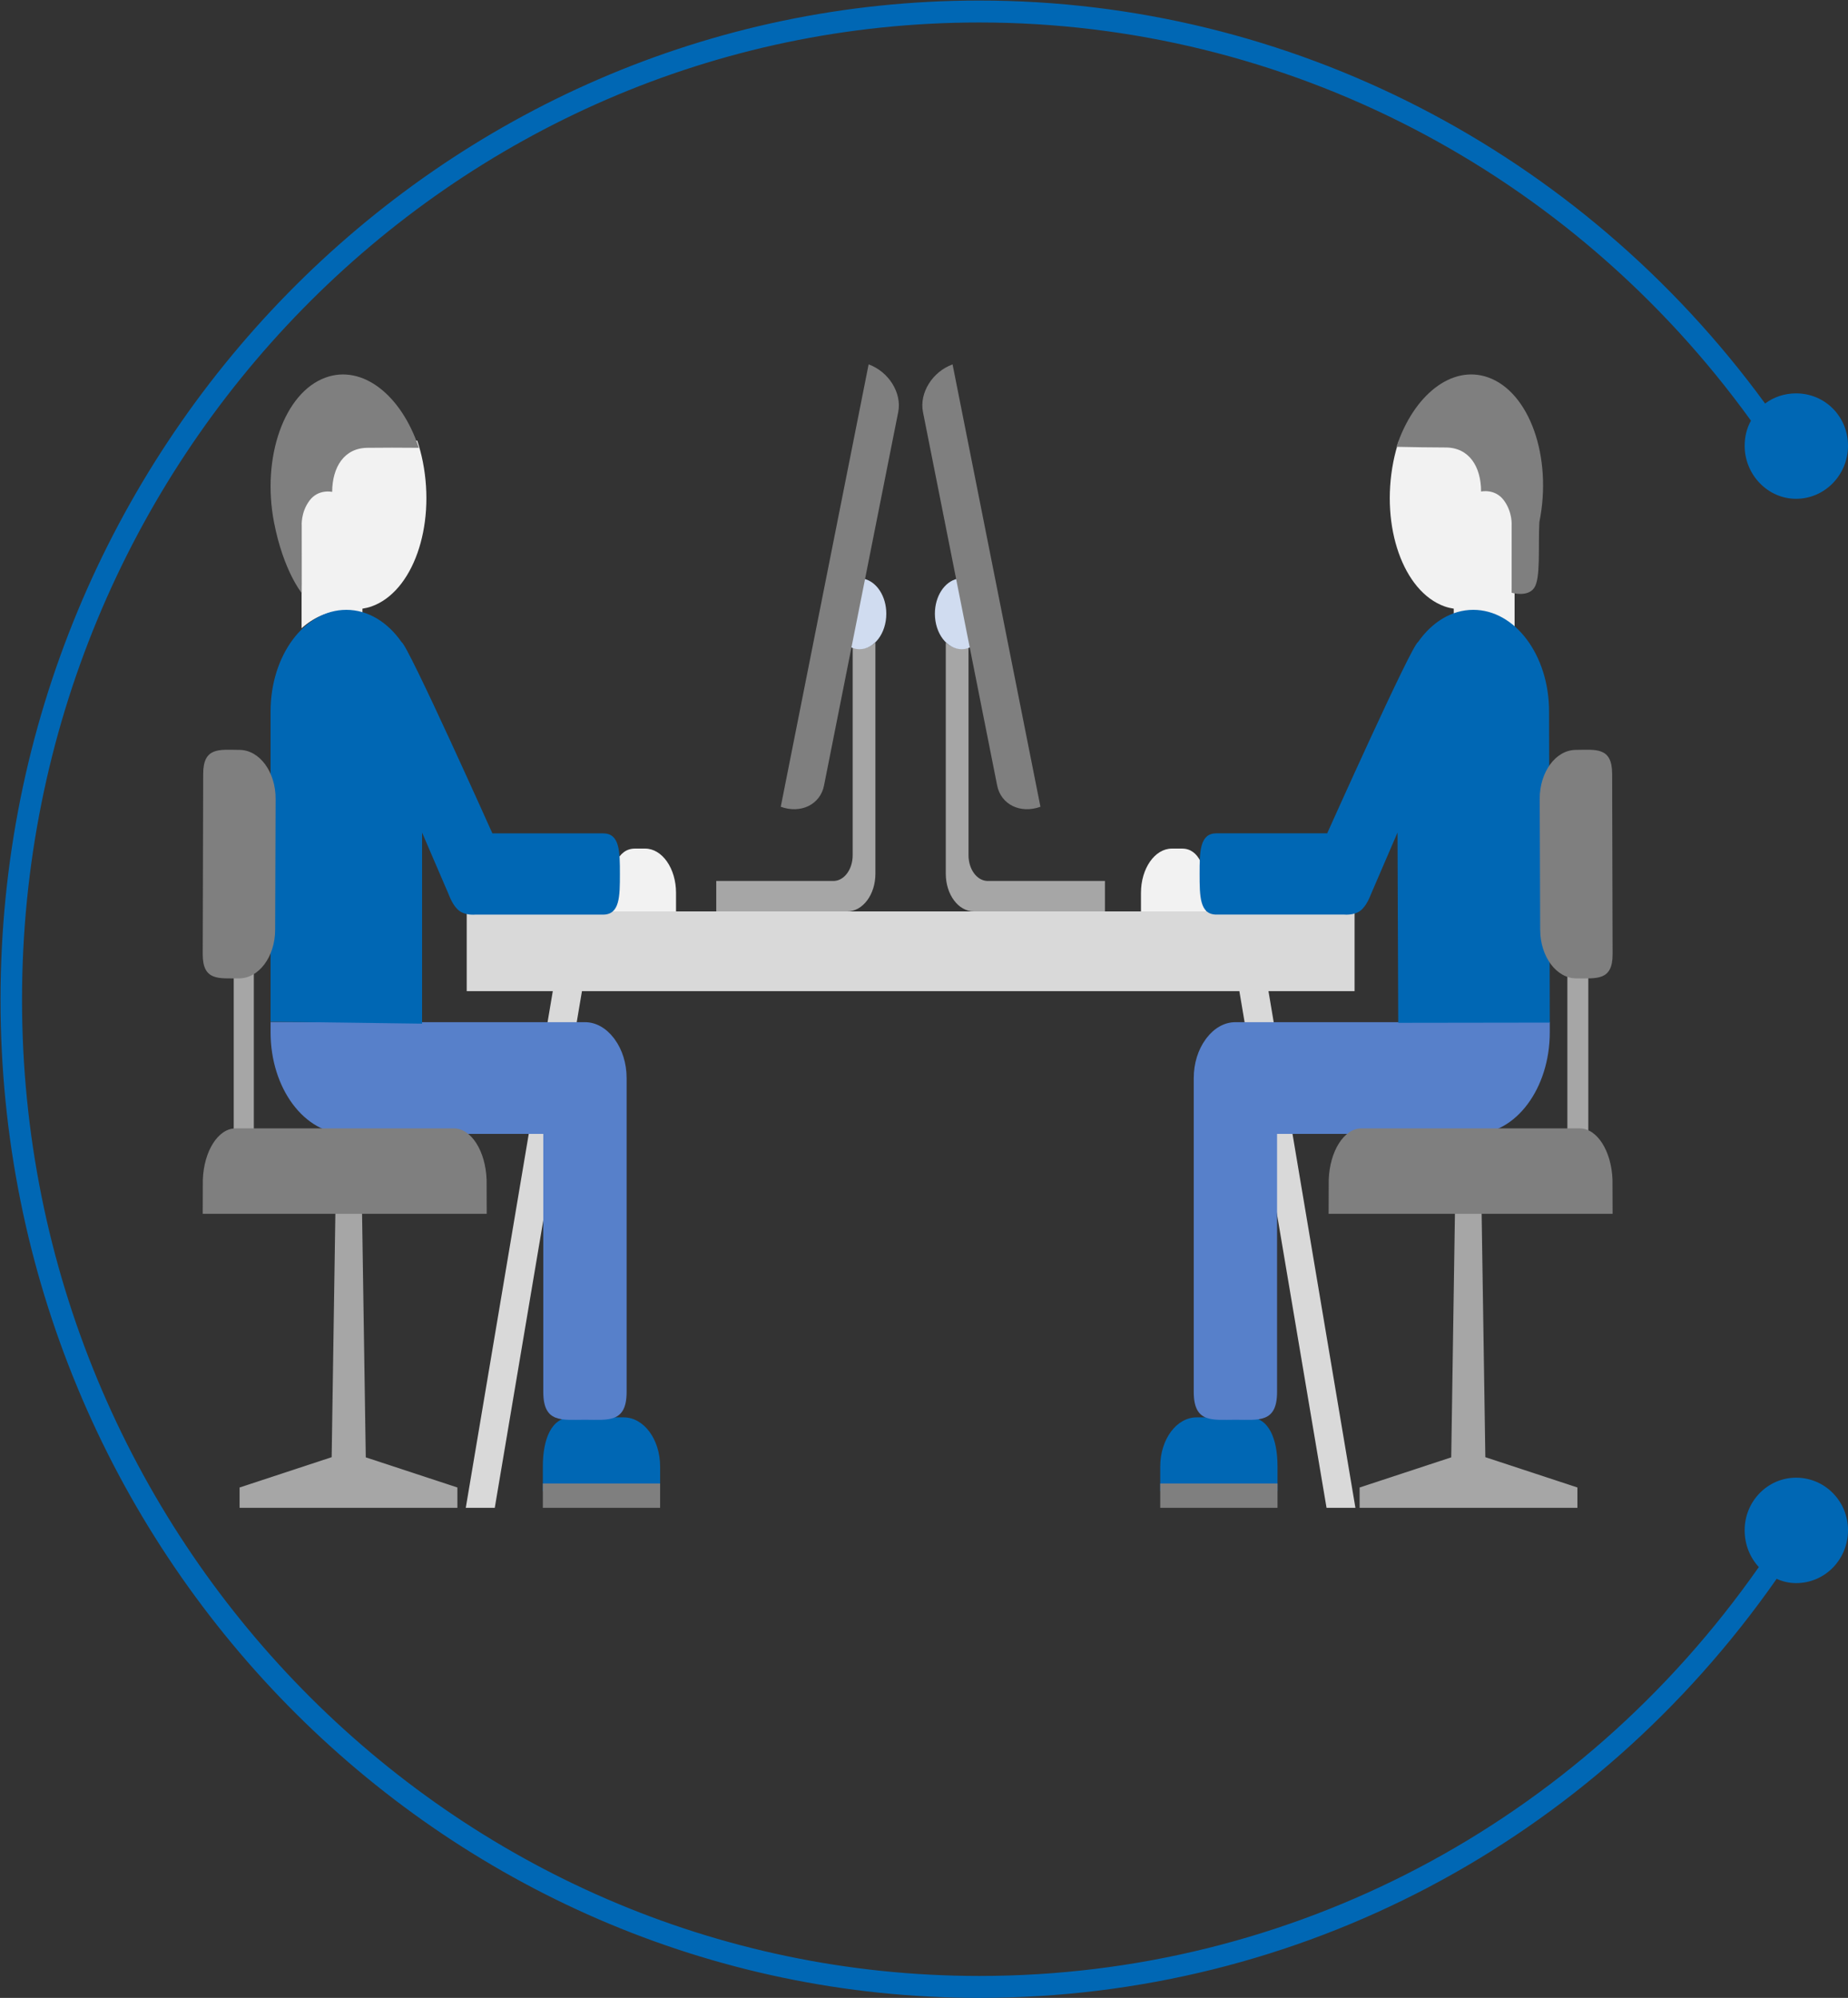 <svg width="2206" height="2385" xmlns="http://www.w3.org/2000/svg" xmlns:xlink="http://www.w3.org/1999/xlink" xml:space="preserve" overflow="hidden"><rect width="100%" height="100%" fill="#333333" stroke="none"/><g transform="translate(-826 -737)"><path d="M1995.06 3122 1995.06 3122C2376.4 3122 2727.05 2936.08 2946.84 2621.74L2946.84 2621.74C2953.73 2624.94 2961.87 2626.86 2970.01 2626.86L2970.01 2626.86C3004.45 2626.86 3032 2598.74 3032 2563.6L3032 2563.6C3032 2529.1 3004.45 2500.99 2970.01 2500.99L2970.01 2500.99C2936.2 2500.99 2908.64 2529.1 2908.64 2563.6L2908.64 2563.6C2908.64 2580.85 2914.91 2596.19 2925.55 2607.69L2925.55 2607.69C2710.77 2914.36 2367.63 3095.81 1995.06 3095.81L1995.06 3095.81C1364.51 3095.81 852.299 2572.55 852.299 1930.46L852.299 1930.46C852.299 1287.09 1364.51 763.834 1995.06 763.834L1995.06 763.834C2359.49 763.834 2700.76 940.808 2916.16 1239.17L2916.16 1239.17C2911.15 1248.12 2908.64 1258.34 2908.64 1269.2L2908.64 1269.2C2908.64 1303.7 2936.2 1332.45 2970.01 1332.45L2970.01 1332.45C3004.45 1332.45 3032 1303.7 3032 1269.2L3032 1269.2C3032 1234.06 3004.45 1206.59 2970.01 1206.59L2970.01 1206.59C2956.23 1206.59 2943.08 1211.06 2933.06 1218.73L2933.06 1218.73C2712.65 917.169 2365.75 737.639 1995.06 737.639L1995.06 737.639C1350.73 737.639 826.626 1273.03 826.626 1930.46L826.626 1930.46C826.626 2587.24 1350.73 3122 1995.06 3122" fill="#0067B4" fill-rule="evenodd"/><path d="M2442.97 1920.16 2442.97 1825 2442.97 1825 1383.18 1825 1383.13 1825 1383.13 1920.16 1383.18 1920.16 1485.89 1920.16 1382 2537 1416.61 2537 1520.7 1920.16 2305.45 1920.16 2409.53 2537 2444 2537 2340.21 1920.16 2442.97 1920.16C2442.97 1920.16 2442.97 1920.16 2442.97 1920.16Z" fill="#D9D9D9" fill-rule="evenodd"/><path d="M1853.33 1511.22C1850 1511.22 1846.86 1510.32 1843.85 1509.02L1843.85 1757.98C1843.85 1774.52 1834.13 1787.91 1821.94 1788.62L1681 1788.62 1681 1825 1837.49 1825C1855.99 1825 1871 1804.85 1871 1779.99L1871 1504C1865.95 1508.55 1859.87 1511.22 1853.33 1511.22Z" fill="#A6A6A6" fill-rule="evenodd"/><path d="M1857.48 1428 1841 1509.3C1844.43 1510.95 1848.08 1512 1851.95 1512 1869.65 1512 1884 1493.03 1884 1469.63 1884 1448.75 1872.53 1431.48 1857.48 1428Z" fill="#D0DCF0" fill-rule="evenodd"/><path d="M1862.9 1172C1802.53 1475.89 1777.85 1600.17 1758 1700.09 1782.02 1708.77 1805.15 1697.41 1809.66 1674.72L1898.24 1228.78C1902.74 1206.09 1886.92 1180.67 1862.9 1172Z" fill="#7F7F7F" fill-rule="evenodd"/><path d="M1972.67 1511.22C1976 1511.22 1979.14 1510.32 1982.15 1509.02L1982.15 1757.98C1982.15 1774.52 1991.87 1787.91 2004.06 1788.62L2145 1788.62 2145 1825 1988.51 1825C1970.01 1825 1955 1804.85 1955 1779.99L1955 1504C1960.05 1508.55 1966.13 1511.22 1972.67 1511.22Z" fill="#A6A6A6" fill-rule="evenodd"/><path d="M1968.52 1428 1985 1509.3C1981.57 1510.95 1977.92 1512 1974.05 1512 1956.35 1512 1942 1493.03 1942 1469.63 1942 1448.75 1953.47 1431.48 1968.52 1428Z" fill="#D0DCF0" fill-rule="evenodd"/><path d="M1963.1 1172C2023.47 1475.89 2048.15 1600.17 2068 1700.09 2043.98 1708.77 2020.85 1697.41 2016.34 1674.72L1927.76 1228.78C1923.26 1206.09 1939.08 1180.67 1963.1 1172Z" fill="#7F7F7F" fill-rule="evenodd"/><path d="M1570.56 2429 1508.04 2429C1484.05 2429 1474 2455.26 1474 2487.67 1474 2496.62 1474 2507.25 1474 2517L1614 2517 1614 2487.67C1614 2455.26 1594.55 2429 1570.56 2429Z" fill="#0067B4" fill-rule="evenodd"/><path d="M1474 2537 1474 2508 1614 2508 1614 2537C1614 2537 1474 2537 1474 2537Z" fill="#7F7F7F" fill-rule="evenodd"/><path d="M1559.97 1977.94C1559.75 1977.63 1558.81 1976.36 1558.57 1976.05 1549.64 1964.43 1537.58 1957.24 1524.26 1957.24 1524.12 1957.24 1329.84 1957.24 1329.84 1957.24L1149 1957 1149 1969.38C1149 2036.34 1189.49 2090.62 1239.43 2090.62 1240.34 2090.62 1474.54 2090.62 1474.54 2090.62L1474.54 2398.62C1474.54 2436.13 1496.79 2431.84 1524.26 2431.84 1551.73 2431.84 1574 2436.13 1574 2398.62L1574 2025.14C1574 2024.94 1574 2024.14 1574 2023.94 1574 2006.09 1568.65 1989.9 1559.97 1977.94Z" fill="#5780CA" fill-rule="evenodd"/><path d="M1186 1487C1200.34 1474.03 1217.61 1466.44 1236.2 1466.44 1243.98 1466.44 1251.46 1467.91 1258.64 1470.41L1258.64 1463.61C1262.31 1463.02 1265.99 1462.19 1269.65 1460.88 1318.69 1443.32 1346.05 1366.06 1330.76 1288.33 1329.01 1279.48 1326.73 1271.07 1324.11 1263.02 1298.58 1263.02 1285.95 1263 1264.26 1263 1236.5 1263 1222.32 1285.81 1222.32 1315.48 1222.32 1315.48 1205.84 1311.7 1195.3 1325.93 1184.76 1340.15 1186.04 1356 1186.04 1356L1186.07 1436.06C1186.07 1436.06 1186.01 1435.98 1186 1435.96 1186 1453.17 1186 1473.38 1186 1487Z" fill="#F2F2F2" fill-rule="evenodd"/><path d="M1555 1825C1555 1825 1555 1824.09 1555 1802.9L1555 1802.9C1555 1773.68 1563.55 1750 1583.95 1750L1596.06 1750C1616.46 1750 1633 1773.68 1633 1802.9L1633 1825C1633 1825 1555 1825 1555 1825Z" fill="#F2F2F2" fill-rule="evenodd"/><path d="M1149 1956.62 1149 1586.28C1149 1519.29 1189.48 1465 1239.41 1465 1265.49 1465 1288.93 1479.89 1305.43 1503.58 1309.33 1505.46 1336.42 1562.52 1362.52 1619.1 1388.62 1675.7 1413.76 1731.83 1413.76 1731.83L1545.9 1731.83C1565.88 1731.83 1566 1753.53 1566 1780.34 1566 1807.12 1565.88 1828.84 1545.9 1828.84L1393.12 1828.84C1392.73 1828.84 1381.86 1829.94 1374.35 1824.39 1366.65 1818.71 1362.31 1806.36 1361.48 1804.42L1329.84 1730.89 1329.84 1959 1149 1956.62Z" fill="#0067B4" fill-rule="evenodd"/><path d="M1186.14 1364.77C1186.14 1364.77 1184.85 1348.89 1195.42 1334.63 1205.99 1320.38 1222.51 1324.18 1222.51 1324.18 1222.7 1294.53 1236.85 1271.84 1264.58 1271.58 1286.83 1271.36 1299.83 1271.35 1326 1271.57 1305.04 1208.36 1258.41 1171.67 1214.42 1187.8 1165.33 1205.78 1138.08 1282.93 1153.14 1360.71 1164.28 1418.22 1186.13 1444.95 1186.17 1445L1186.14 1364.77Z" fill="#7F7F7F" fill-rule="evenodd"/><path d="M1221.91 2476.52 1112 2512.71 1112 2537 1372 2537 1372 2512.71 1262.64 2476.72 1258.17 2183 1226.38 2183C1226.38 2183 1221.91 2476.52 1221.91 2476.52Z" fill="#A6A6A6" fill-rule="evenodd"/><path d="M1113.83 2089.2 1129 2089.2 1129 1898C1125.33 1899.41 1121.48 1900.21 1117.49 1900.18 1113.14 1900.15 1108.94 1900.24 1105 1900.21L1105 2091C1107.84 2089.87 1110.78 2089.2 1113.83 2089.2Z" fill="#A6A6A6" fill-rule="evenodd"/><path d="M1406.87 2145.21C1405.6 2111.06 1388.57 2084 1367.7 2084L1107.3 2084C1086.43 2084 1069.4 2111.06 1068.13 2145.21L1068 2186 1407 2186C1407 2186 1406.87 2145.21 1406.87 2145.21Z" fill="#7F7F7F" fill-rule="evenodd"/><path d="M1154.45 1847.1C1154.33 1879.21 1134.89 1905.12 1111.02 1904.96L1111.02 1904.96C1087.15 1904.82 1067.89 1908.13 1068 1876.01L1068.55 1660.6C1068.67 1628.48 1088.11 1632.03 1111.98 1632.19L1111.98 1632.19C1135.85 1632.35 1155.11 1658.49 1155 1690.61 1155 1690.61 1154.45 1847.1 1154.45 1847.1Z" fill="#7F7F7F" fill-rule="evenodd"/><path d="M2254.44 2429 2316.96 2429C2340.95 2429 2351 2455.26 2351 2487.67 2351 2496.62 2351 2507.25 2351 2517L2211 2517 2211 2487.67C2211 2455.26 2230.44 2429 2254.44 2429Z" fill="#0067B4" fill-rule="evenodd"/><path d="M2351 2537 2351 2508 2211 2508 2211 2537C2211 2537 2351 2537 2351 2537Z" fill="#7F7F7F" fill-rule="evenodd"/><path d="M2265.03 1977.94C2265.25 1977.63 2266.19 1976.36 2266.43 1976.05 2275.36 1964.43 2287.42 1957.24 2300.74 1957.24 2300.88 1957.24 2495.16 1957.24 2495.16 1957.24L2676 1957 2676 1969.38C2676 2036.34 2635.51 2090.62 2585.57 2090.62 2584.66 2090.62 2350.46 2090.62 2350.46 2090.62L2350.46 2398.62C2350.46 2436.13 2328.21 2431.84 2300.74 2431.84 2273.27 2431.84 2251 2436.13 2251 2398.62L2251 2025.14C2251 2024.94 2251 2024.14 2251 2023.94 2251 2006.09 2256.35 1989.9 2265.03 1977.94Z" fill="#5780CA" fill-rule="evenodd"/><path d="M2634 1487C2619.66 1474.03 2602.38 1466.44 2583.8 1466.44 2576.03 1466.44 2568.54 1467.91 2561.36 1470.41L2561.36 1463.61C2557.69 1463.02 2554.01 1462.19 2550.36 1460.88 2501.31 1443.32 2473.95 1366.06 2489.25 1288.33 2490.99 1279.48 2493.27 1271.07 2495.9 1263.02 2521.42 1263.02 2534.04 1263 2555.74 1263 2583.5 1263 2597.68 1285.81 2597.68 1315.48 2597.68 1315.48 2614.16 1311.7 2624.7 1325.93 2635.24 1340.15 2633.96 1356 2633.96 1356L2633.93 1436.06C2633.93 1436.06 2633.99 1435.98 2634 1435.96 2634 1453.17 2634 1473.38 2634 1487Z" fill="#F2F2F2" fill-rule="evenodd"/><path d="M2266 1825C2266 1825 2266 1824.09 2266 1802.9L2266 1802.9C2266 1773.68 2257.45 1750 2237.05 1750L2224.94 1750C2204.54 1750 2188 1773.68 2188 1802.9L2188 1825C2188 1825 2266 1825 2266 1825Z" fill="#F2F2F2" fill-rule="evenodd"/><path d="M2676 1957.75 2675.15 1586.26C2675.15 1519.28 2634.65 1465 2584.7 1465 2558.61 1465 2535.18 1479.88 2518.67 1503.57 2514.76 1505.44 2487.67 1562.48 2461.54 1619.09 2435.44 1675.67 2410.3 1731.77 2410.3 1731.77L2278.11 1731.77C2258.12 1731.77 2258 1753.5 2258 1780.27 2258 1807.06 2258.12 1828.79 2278.11 1828.79L2430.93 1828.79C2431.32 1828.79 2442.19 1829.89 2449.72 1824.32 2457.4 1818.66 2461.76 1806.31 2462.59 1804.35L2494.25 1730.85 2495.12 1958 2676 1957.75Z" fill="#0067B4" fill-rule="evenodd"/><path d="M2630.48 1364.37C2630.48 1364.37 2631.77 1348.49 2621.17 1334.23 2610.58 1319.99 2594.01 1323.78 2594.01 1323.78 2593.98 1294.07 2579.74 1271.3 2551.84 1271.19 2530.58 1271.1 2517.96 1270.92 2493 1270.4 2513.48 1208.58 2558.91 1172.31 2602.12 1187.41 2651.67 1204.72 2679.34 1282.4 2663.57 1360.31 2662.01 1390.48 2665.33 1427.31 2657.39 1438.81 2649.46 1450.29 2630.45 1444.58 2630.45 1444.58L2630.48 1364.37Z" fill="#7F7F7F" fill-rule="evenodd"/><path d="M2599.09 2476.52 2709 2512.71 2709 2537 2449 2537 2449 2512.71 2558.36 2476.72 2562.83 2183 2594.62 2183C2594.62 2183 2599.09 2476.52 2599.09 2476.52Z" fill="#A6A6A6" fill-rule="evenodd"/><path d="M2712.8 2089.2 2697 2089.2 2697 1898C2700.82 1899.41 2704.83 1900.21 2708.99 1900.18 2713.52 1900.15 2717.89 1900.24 2722 1900.21L2722 2091C2719.04 2089.87 2715.97 2089.2 2712.8 2089.2Z" fill="#A6A6A6" fill-rule="evenodd"/><path d="M2412.13 2145.21C2413.4 2111.06 2430.43 2084 2451.3 2084L2711.7 2084C2732.57 2084 2749.6 2111.06 2750.87 2145.21L2751 2186 2412 2186C2412 2186 2412.13 2145.21 2412.13 2145.21Z" fill="#7F7F7F" fill-rule="evenodd"/><path d="M2664.55 1847.1C2664.67 1879.21 2684.11 1905.12 2707.98 1904.96L2707.98 1904.96C2731.86 1904.82 2751.11 1908.13 2751 1876.01L2750.45 1660.6C2750.34 1628.48 2730.9 1632.03 2707.02 1632.19L2707.02 1632.19C2683.15 1632.35 2663.9 1658.49 2664 1690.61 2664 1690.61 2664.55 1847.1 2664.55 1847.1Z" fill="#7F7F7F" fill-rule="evenodd"/></g></svg>